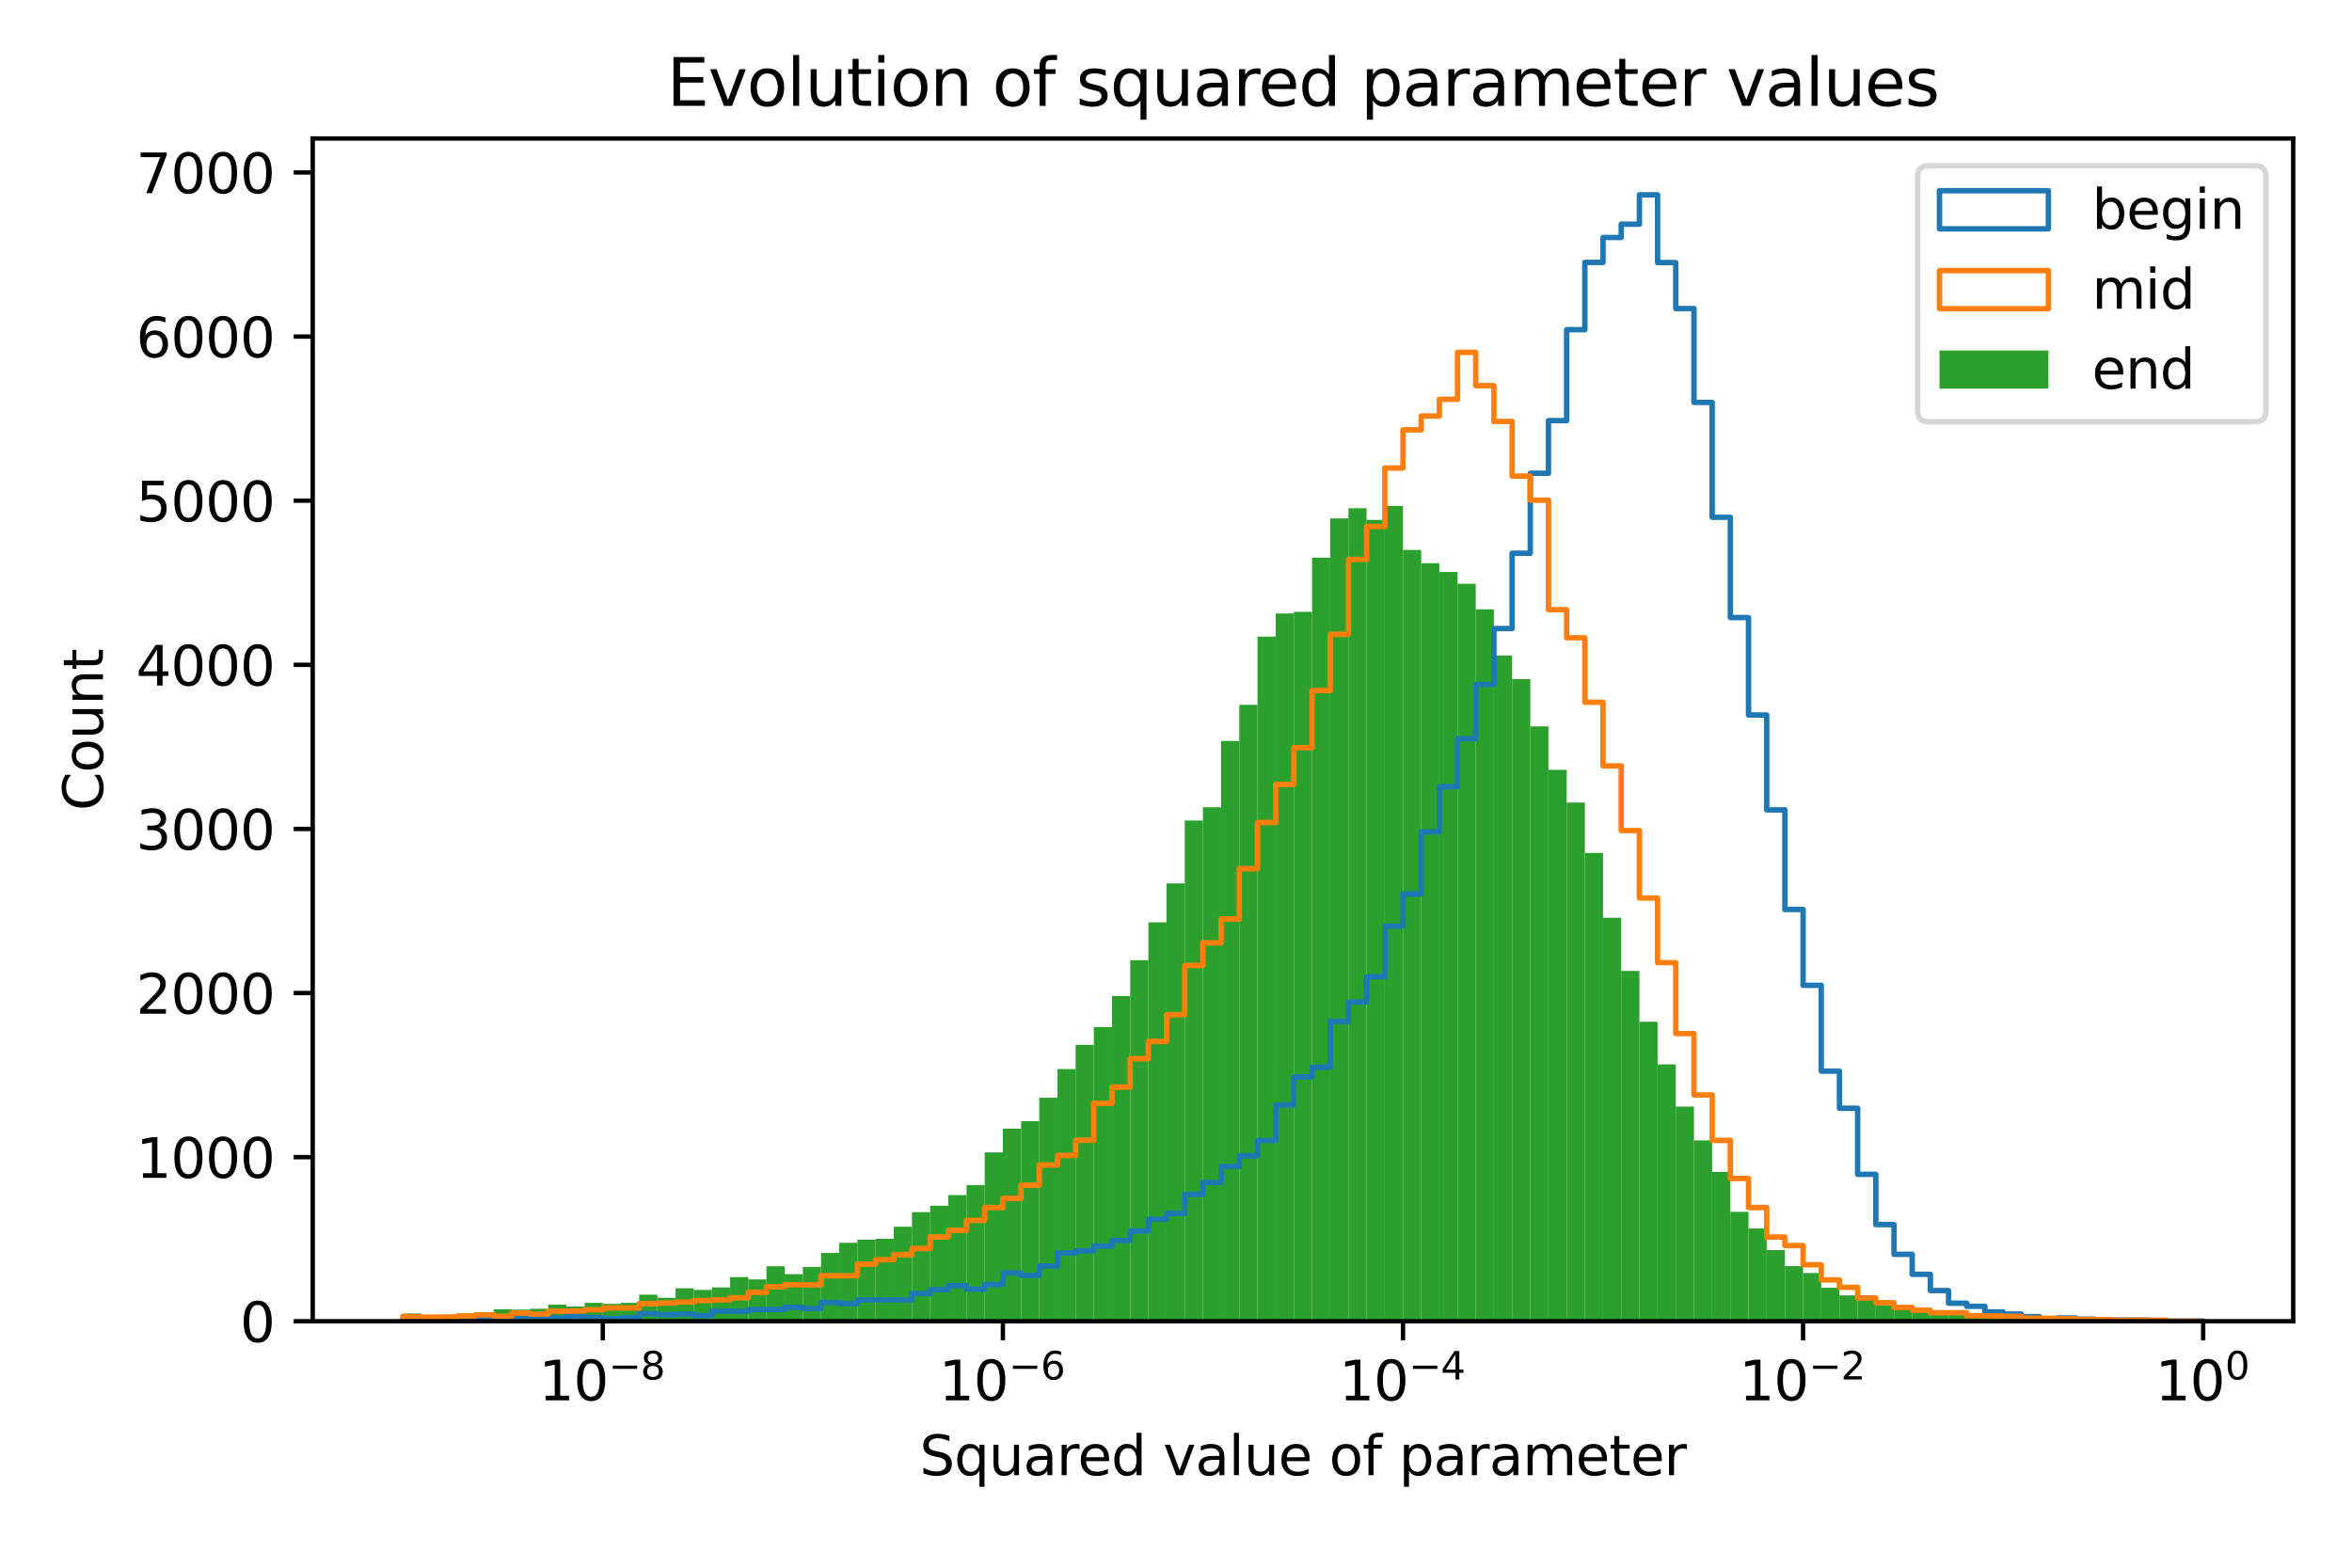 <?xml version="1.0" encoding="utf-8" standalone="no"?>
<!DOCTYPE svg PUBLIC "-//W3C//DTD SVG 1.1//EN"
  "http://www.w3.org/Graphics/SVG/1.1/DTD/svg11.dtd">
<svg xmlns:xlink="http://www.w3.org/1999/xlink" width="432pt" height="288pt" viewBox="0 0 432 288" xmlns="http://www.w3.org/2000/svg" version="1.1">
 <defs>
  <style type="text/css">*{stroke-linejoin: round; stroke-linecap: butt}</style>
 </defs>
 <g id="figure_1">
  <g id="patch_1">
   <path d="M 0 288 
L 432 288 
L 432 0 
L 0 0 
z
" style="fill: #ffffff"/>
  </g>
  <g id="axes_1">
   <g id="patch_2">
    <path d="M 57.44 242.728 
L 421.2 242.728 
L 421.2 25.44 
L 57.44 25.44 
z
" style="fill: #ffffff"/>
   </g>
   <g id="patch_3">
    <path d="M 73.975 242.728 
L 77.315 242.728 
L 77.315 241.311 
L 73.975 241.311 
z
" clip-path="url(#p591c697e97)" style="fill: #2ca02c"/>
   </g>
   <g id="patch_4">
    <path d="M 77.315 242.728 
L 80.655 242.728 
L 80.655 241.643 
L 77.315 241.643 
z
" clip-path="url(#p591c697e97)" style="fill: #2ca02c"/>
   </g>
   <g id="patch_5">
    <path d="M 80.655 242.728 
L 83.995 242.728 
L 83.995 241.673 
L 80.655 241.673 
z
" clip-path="url(#p591c697e97)" style="fill: #2ca02c"/>
   </g>
   <g id="patch_6">
    <path d="M 83.995 242.728 
L 87.336 242.728 
L 87.336 241.311 
L 83.995 241.311 
z
" clip-path="url(#p591c697e97)" style="fill: #2ca02c"/>
   </g>
   <g id="patch_7">
    <path d="M 87.336 242.728 
L 90.676 242.728 
L 90.676 241.04 
L 87.336 241.04 
z
" clip-path="url(#p591c697e97)" style="fill: #2ca02c"/>
   </g>
   <g id="patch_8">
    <path d="M 90.676 242.728 
L 94.016 242.728 
L 94.016 240.527 
L 90.676 240.527 
z
" clip-path="url(#p591c697e97)" style="fill: #2ca02c"/>
   </g>
   <g id="patch_9">
    <path d="M 94.016 242.728 
L 97.357 242.728 
L 97.357 240.587 
L 94.016 240.587 
z
" clip-path="url(#p591c697e97)" style="fill: #2ca02c"/>
   </g>
   <g id="patch_10">
    <path d="M 97.357 242.728 
L 100.697 242.728 
L 100.697 240.437 
L 97.357 240.437 
z
" clip-path="url(#p591c697e97)" style="fill: #2ca02c"/>
   </g>
   <g id="patch_11">
    <path d="M 100.697 242.728 
L 104.037 242.728 
L 104.037 239.683 
L 100.697 239.683 
z
" clip-path="url(#p591c697e97)" style="fill: #2ca02c"/>
   </g>
   <g id="patch_12">
    <path d="M 104.037 242.728 
L 107.378 242.728 
L 107.378 240.015 
L 104.037 240.015 
z
" clip-path="url(#p591c697e97)" style="fill: #2ca02c"/>
   </g>
   <g id="patch_13">
    <path d="M 107.378 242.728 
L 110.718 242.728 
L 110.718 239.351 
L 107.378 239.351 
z
" clip-path="url(#p591c697e97)" style="fill: #2ca02c"/>
   </g>
   <g id="patch_14">
    <path d="M 110.718 242.728 
L 114.058 242.728 
L 114.058 239.532 
L 110.718 239.532 
z
" clip-path="url(#p591c697e97)" style="fill: #2ca02c"/>
   </g>
   <g id="patch_15">
    <path d="M 114.058 242.728 
L 117.399 242.728 
L 117.399 239.351 
L 114.058 239.351 
z
" clip-path="url(#p591c697e97)" style="fill: #2ca02c"/>
   </g>
   <g id="patch_16">
    <path d="M 117.399 242.728 
L 120.739 242.728 
L 120.739 237.844 
L 117.399 237.844 
z
" clip-path="url(#p591c697e97)" style="fill: #2ca02c"/>
   </g>
   <g id="patch_17">
    <path d="M 120.739 242.728 
L 124.079 242.728 
L 124.079 238.417 
L 120.739 238.417 
z
" clip-path="url(#p591c697e97)" style="fill: #2ca02c"/>
   </g>
   <g id="patch_18">
    <path d="M 124.079 242.728 
L 127.42 242.728 
L 127.42 236.668 
L 124.079 236.668 
z
" clip-path="url(#p591c697e97)" style="fill: #2ca02c"/>
   </g>
   <g id="patch_19">
    <path d="M 127.42 242.728 
L 130.76 242.728 
L 130.76 236.97 
L 127.42 236.97 
z
" clip-path="url(#p591c697e97)" style="fill: #2ca02c"/>
   </g>
   <g id="patch_20">
    <path d="M 130.76 242.728 
L 134.1 242.728 
L 134.1 236.517 
L 130.76 236.517 
z
" clip-path="url(#p591c697e97)" style="fill: #2ca02c"/>
   </g>
   <g id="patch_21">
    <path d="M 134.1 242.728 
L 137.44 242.728 
L 137.44 234.618 
L 134.1 234.618 
z
" clip-path="url(#p591c697e97)" style="fill: #2ca02c"/>
   </g>
   <g id="patch_22">
    <path d="M 137.44 242.728 
L 140.781 242.728 
L 140.781 235.04 
L 137.44 235.04 
z
" clip-path="url(#p591c697e97)" style="fill: #2ca02c"/>
   </g>
   <g id="patch_23">
    <path d="M 140.781 242.728 
L 144.121 242.728 
L 144.121 232.628 
L 140.781 232.628 
z
" clip-path="url(#p591c697e97)" style="fill: #2ca02c"/>
   </g>
   <g id="patch_24">
    <path d="M 144.121 242.728 
L 147.461 242.728 
L 147.461 234.075 
L 144.121 234.075 
z
" clip-path="url(#p591c697e97)" style="fill: #2ca02c"/>
   </g>
   <g id="patch_25">
    <path d="M 147.461 242.728 
L 150.802 242.728 
L 150.802 232.749 
L 147.461 232.749 
z
" clip-path="url(#p591c697e97)" style="fill: #2ca02c"/>
   </g>
   <g id="patch_26">
    <path d="M 150.802 242.728 
L 154.142 242.728 
L 154.142 230.186 
L 150.802 230.186 
z
" clip-path="url(#p591c697e97)" style="fill: #2ca02c"/>
   </g>
   <g id="patch_27">
    <path d="M 154.142 242.728 
L 157.482 242.728 
L 157.482 228.317 
L 154.142 228.317 
z
" clip-path="url(#p591c697e97)" style="fill: #2ca02c"/>
   </g>
   <g id="patch_28">
    <path d="M 157.482 242.728 
L 160.823 242.728 
L 160.823 227.744 
L 157.482 227.744 
z
" clip-path="url(#p591c697e97)" style="fill: #2ca02c"/>
   </g>
   <g id="patch_29">
    <path d="M 160.823 242.728 
L 164.163 242.728 
L 164.163 227.563 
L 160.823 227.563 
z
" clip-path="url(#p591c697e97)" style="fill: #2ca02c"/>
   </g>
   <g id="patch_30">
    <path d="M 164.163 242.728 
L 167.503 242.728 
L 167.503 225.362 
L 164.163 225.362 
z
" clip-path="url(#p591c697e97)" style="fill: #2ca02c"/>
   </g>
   <g id="patch_31">
    <path d="M 167.503 242.728 
L 170.844 242.728 
L 170.844 222.679 
L 167.503 222.679 
z
" clip-path="url(#p591c697e97)" style="fill: #2ca02c"/>
   </g>
   <g id="patch_32">
    <path d="M 170.844 242.728 
L 174.184 242.728 
L 174.184 221.503 
L 170.844 221.503 
z
" clip-path="url(#p591c697e97)" style="fill: #2ca02c"/>
   </g>
   <g id="patch_33">
    <path d="M 174.184 242.728 
L 177.524 242.728 
L 177.524 219.544 
L 174.184 219.544 
z
" clip-path="url(#p591c697e97)" style="fill: #2ca02c"/>
   </g>
   <g id="patch_34">
    <path d="M 177.524 242.728 
L 180.865 242.728 
L 180.865 217.705 
L 177.524 217.705 
z
" clip-path="url(#p591c697e97)" style="fill: #2ca02c"/>
   </g>
   <g id="patch_35">
    <path d="M 180.865 242.728 
L 184.205 242.728 
L 184.205 211.705 
L 180.865 211.705 
z
" clip-path="url(#p591c697e97)" style="fill: #2ca02c"/>
   </g>
   <g id="patch_36">
    <path d="M 184.205 242.728 
L 187.545 242.728 
L 187.545 207.333 
L 184.205 207.333 
z
" clip-path="url(#p591c697e97)" style="fill: #2ca02c"/>
   </g>
   <g id="patch_37">
    <path d="M 187.545 242.728 
L 190.885 242.728 
L 190.885 205.977 
L 187.545 205.977 
z
" clip-path="url(#p591c697e97)" style="fill: #2ca02c"/>
   </g>
   <g id="patch_38">
    <path d="M 190.885 242.728 
L 194.226 242.728 
L 194.226 201.665 
L 190.885 201.665 
z
" clip-path="url(#p591c697e97)" style="fill: #2ca02c"/>
   </g>
   <g id="patch_39">
    <path d="M 194.226 242.728 
L 197.566 242.728 
L 197.566 196.389 
L 194.226 196.389 
z
" clip-path="url(#p591c697e97)" style="fill: #2ca02c"/>
   </g>
   <g id="patch_40">
    <path d="M 197.566 242.728 
L 200.906 242.728 
L 200.906 191.958 
L 197.566 191.958 
z
" clip-path="url(#p591c697e97)" style="fill: #2ca02c"/>
   </g>
   <g id="patch_41">
    <path d="M 200.906 242.728 
L 204.247 242.728 
L 204.247 188.671 
L 200.906 188.671 
z
" clip-path="url(#p591c697e97)" style="fill: #2ca02c"/>
   </g>
   <g id="patch_42">
    <path d="M 204.247 242.728 
L 207.587 242.728 
L 207.587 182.973 
L 204.247 182.973 
z
" clip-path="url(#p591c697e97)" style="fill: #2ca02c"/>
   </g>
   <g id="patch_43">
    <path d="M 207.587 242.728 
L 210.927 242.728 
L 210.927 176.401 
L 207.587 176.401 
z
" clip-path="url(#p591c697e97)" style="fill: #2ca02c"/>
   </g>
   <g id="patch_44">
    <path d="M 210.927 242.728 
L 214.268 242.728 
L 214.268 169.436 
L 210.927 169.436 
z
" clip-path="url(#p591c697e97)" style="fill: #2ca02c"/>
   </g>
   <g id="patch_45">
    <path d="M 214.268 242.728 
L 217.608 242.728 
L 217.608 162.291 
L 214.268 162.291 
z
" clip-path="url(#p591c697e97)" style="fill: #2ca02c"/>
   </g>
   <g id="patch_46">
    <path d="M 217.608 242.728 
L 220.948 242.728 
L 220.948 150.744 
L 217.608 150.744 
z
" clip-path="url(#p591c697e97)" style="fill: #2ca02c"/>
   </g>
   <g id="patch_47">
    <path d="M 220.948 242.728 
L 224.289 242.728 
L 224.289 148.302 
L 220.948 148.302 
z
" clip-path="url(#p591c697e97)" style="fill: #2ca02c"/>
   </g>
   <g id="patch_48">
    <path d="M 224.289 242.728 
L 227.629 242.728 
L 227.629 136.122 
L 224.289 136.122 
z
" clip-path="url(#p591c697e97)" style="fill: #2ca02c"/>
   </g>
   <g id="patch_49">
    <path d="M 227.629 242.728 
L 230.969 242.728 
L 230.969 129.489 
L 227.629 129.489 
z
" clip-path="url(#p591c697e97)" style="fill: #2ca02c"/>
   </g>
   <g id="patch_50">
    <path d="M 230.969 242.728 
L 234.31 242.728 
L 234.31 116.947 
L 230.969 116.947 
z
" clip-path="url(#p591c697e97)" style="fill: #2ca02c"/>
   </g>
   <g id="patch_51">
    <path d="M 234.31 242.728 
L 237.65 242.728 
L 237.65 112.696 
L 234.31 112.696 
z
" clip-path="url(#p591c697e97)" style="fill: #2ca02c"/>
   </g>
   <g id="patch_52">
    <path d="M 237.65 242.728 
L 240.99 242.728 
L 240.99 112.395 
L 237.65 112.395 
z
" clip-path="url(#p591c697e97)" style="fill: #2ca02c"/>
   </g>
   <g id="patch_53">
    <path d="M 240.99 242.728 
L 244.33 242.728 
L 244.33 102.446 
L 240.99 102.446 
z
" clip-path="url(#p591c697e97)" style="fill: #2ca02c"/>
   </g>
   <g id="patch_54">
    <path d="M 244.33 242.728 
L 247.671 242.728 
L 247.671 95.24 
L 244.33 95.24 
z
" clip-path="url(#p591c697e97)" style="fill: #2ca02c"/>
   </g>
   <g id="patch_55">
    <path d="M 247.671 242.728 
L 251.011 242.728 
L 251.011 93.371 
L 247.671 93.371 
z
" clip-path="url(#p591c697e97)" style="fill: #2ca02c"/>
   </g>
   <g id="patch_56">
    <path d="M 251.011 242.728 
L 254.351 242.728 
L 254.351 95.512 
L 251.011 95.512 
z
" clip-path="url(#p591c697e97)" style="fill: #2ca02c"/>
   </g>
   <g id="patch_57">
    <path d="M 254.351 242.728 
L 257.692 242.728 
L 257.692 92.949 
L 254.351 92.949 
z
" clip-path="url(#p591c697e97)" style="fill: #2ca02c"/>
   </g>
   <g id="patch_58">
    <path d="M 257.692 242.728 
L 261.032 242.728 
L 261.032 101.029 
L 257.692 101.029 
z
" clip-path="url(#p591c697e97)" style="fill: #2ca02c"/>
   </g>
   <g id="patch_59">
    <path d="M 261.032 242.728 
L 264.372 242.728 
L 264.372 103.471 
L 261.032 103.471 
z
" clip-path="url(#p591c697e97)" style="fill: #2ca02c"/>
   </g>
   <g id="patch_60">
    <path d="M 264.372 242.728 
L 267.713 242.728 
L 267.713 105.069 
L 264.372 105.069 
z
" clip-path="url(#p591c697e97)" style="fill: #2ca02c"/>
   </g>
   <g id="patch_61">
    <path d="M 267.713 242.728 
L 271.053 242.728 
L 271.053 107.24 
L 267.713 107.24 
z
" clip-path="url(#p591c697e97)" style="fill: #2ca02c"/>
   </g>
   <g id="patch_62">
    <path d="M 271.053 242.728 
L 274.393 242.728 
L 274.393 111.943 
L 271.053 111.943 
z
" clip-path="url(#p591c697e97)" style="fill: #2ca02c"/>
   </g>
   <g id="patch_63">
    <path d="M 274.393 242.728 
L 277.734 242.728 
L 277.734 120.415 
L 274.393 120.415 
z
" clip-path="url(#p591c697e97)" style="fill: #2ca02c"/>
   </g>
   <g id="patch_64">
    <path d="M 277.734 242.728 
L 281.074 242.728 
L 281.074 124.756 
L 277.734 124.756 
z
" clip-path="url(#p591c697e97)" style="fill: #2ca02c"/>
   </g>
   <g id="patch_65">
    <path d="M 281.074 242.728 
L 284.414 242.728 
L 284.414 133.439 
L 281.074 133.439 
z
" clip-path="url(#p591c697e97)" style="fill: #2ca02c"/>
   </g>
   <g id="patch_66">
    <path d="M 284.414 242.728 
L 287.755 242.728 
L 287.755 141.428 
L 284.414 141.428 
z
" clip-path="url(#p591c697e97)" style="fill: #2ca02c"/>
   </g>
   <g id="patch_67">
    <path d="M 287.755 242.728 
L 291.095 242.728 
L 291.095 147.428 
L 287.755 147.428 
z
" clip-path="url(#p591c697e97)" style="fill: #2ca02c"/>
   </g>
   <g id="patch_68">
    <path d="M 291.095 242.728 
L 294.435 242.728 
L 294.435 156.683 
L 291.095 156.683 
z
" clip-path="url(#p591c697e97)" style="fill: #2ca02c"/>
   </g>
   <g id="patch_69">
    <path d="M 294.435 242.728 
L 297.775 242.728 
L 297.775 168.592 
L 294.435 168.592 
z
" clip-path="url(#p591c697e97)" style="fill: #2ca02c"/>
   </g>
   <g id="patch_70">
    <path d="M 297.775 242.728 
L 301.116 242.728 
L 301.116 178.36 
L 297.775 178.36 
z
" clip-path="url(#p591c697e97)" style="fill: #2ca02c"/>
   </g>
   <g id="patch_71">
    <path d="M 301.116 242.728 
L 304.456 242.728 
L 304.456 187.707 
L 301.116 187.707 
z
" clip-path="url(#p591c697e97)" style="fill: #2ca02c"/>
   </g>
   <g id="patch_72">
    <path d="M 304.456 242.728 
L 307.796 242.728 
L 307.796 195.545 
L 304.456 195.545 
z
" clip-path="url(#p591c697e97)" style="fill: #2ca02c"/>
   </g>
   <g id="patch_73">
    <path d="M 307.796 242.728 
L 311.137 242.728 
L 311.137 203.293 
L 307.796 203.293 
z
" clip-path="url(#p591c697e97)" style="fill: #2ca02c"/>
   </g>
   <g id="patch_74">
    <path d="M 311.137 242.728 
L 314.477 242.728 
L 314.477 209.504 
L 311.137 209.504 
z
" clip-path="url(#p591c697e97)" style="fill: #2ca02c"/>
   </g>
   <g id="patch_75">
    <path d="M 314.477 242.728 
L 317.817 242.728 
L 317.817 215.293 
L 314.477 215.293 
z
" clip-path="url(#p591c697e97)" style="fill: #2ca02c"/>
   </g>
   <g id="patch_76">
    <path d="M 317.817 242.728 
L 321.158 242.728 
L 321.158 222.619 
L 317.817 222.619 
z
" clip-path="url(#p591c697e97)" style="fill: #2ca02c"/>
   </g>
   <g id="patch_77">
    <path d="M 321.158 242.728 
L 324.498 242.728 
L 324.498 225.694 
L 321.158 225.694 
z
" clip-path="url(#p591c697e97)" style="fill: #2ca02c"/>
   </g>
   <g id="patch_78">
    <path d="M 324.498 242.728 
L 327.838 242.728 
L 327.838 229.643 
L 324.498 229.643 
z
" clip-path="url(#p591c697e97)" style="fill: #2ca02c"/>
   </g>
   <g id="patch_79">
    <path d="M 327.838 242.728 
L 331.179 242.728 
L 331.179 232.598 
L 327.838 232.598 
z
" clip-path="url(#p591c697e97)" style="fill: #2ca02c"/>
   </g>
   <g id="patch_80">
    <path d="M 331.179 242.728 
L 334.519 242.728 
L 334.519 233.864 
L 331.179 233.864 
z
" clip-path="url(#p591c697e97)" style="fill: #2ca02c"/>
   </g>
   <g id="patch_81">
    <path d="M 334.519 242.728 
L 337.859 242.728 
L 337.859 236.578 
L 334.519 236.578 
z
" clip-path="url(#p591c697e97)" style="fill: #2ca02c"/>
   </g>
   <g id="patch_82">
    <path d="M 337.859 242.728 
L 341.2 242.728 
L 341.2 237.964 
L 337.859 237.964 
z
" clip-path="url(#p591c697e97)" style="fill: #2ca02c"/>
   </g>
   <g id="patch_83">
    <path d="M 341.2 242.728 
L 344.54 242.728 
L 344.54 238.356 
L 341.2 238.356 
z
" clip-path="url(#p591c697e97)" style="fill: #2ca02c"/>
   </g>
   <g id="patch_84">
    <path d="M 344.54 242.728 
L 347.88 242.728 
L 347.88 239.773 
L 344.54 239.773 
z
" clip-path="url(#p591c697e97)" style="fill: #2ca02c"/>
   </g>
   <g id="patch_85">
    <path d="M 347.88 242.728 
L 351.22 242.728 
L 351.22 240.497 
L 347.88 240.497 
z
" clip-path="url(#p591c697e97)" style="fill: #2ca02c"/>
   </g>
   <g id="patch_86">
    <path d="M 351.22 242.728 
L 354.561 242.728 
L 354.561 240.346 
L 351.22 240.346 
z
" clip-path="url(#p591c697e97)" style="fill: #2ca02c"/>
   </g>
   <g id="patch_87">
    <path d="M 354.561 242.728 
L 357.901 242.728 
L 357.901 241.432 
L 354.561 241.432 
z
" clip-path="url(#p591c697e97)" style="fill: #2ca02c"/>
   </g>
   <g id="patch_88">
    <path d="M 357.901 242.728 
L 361.241 242.728 
L 361.241 241.13 
L 357.901 241.13 
z
" clip-path="url(#p591c697e97)" style="fill: #2ca02c"/>
   </g>
   <g id="patch_89">
    <path d="M 361.241 242.728 
L 364.582 242.728 
L 364.582 241.582 
L 361.241 241.582 
z
" clip-path="url(#p591c697e97)" style="fill: #2ca02c"/>
   </g>
   <g id="patch_90">
    <path d="M 364.582 242.728 
L 367.922 242.728 
L 367.922 241.643 
L 364.582 241.643 
z
" clip-path="url(#p591c697e97)" style="fill: #2ca02c"/>
   </g>
   <g id="patch_91">
    <path d="M 367.922 242.728 
L 371.262 242.728 
L 371.262 242.095 
L 367.922 242.095 
z
" clip-path="url(#p591c697e97)" style="fill: #2ca02c"/>
   </g>
   <g id="patch_92">
    <path d="M 371.262 242.728 
L 374.603 242.728 
L 374.603 242.215 
L 371.262 242.215 
z
" clip-path="url(#p591c697e97)" style="fill: #2ca02c"/>
   </g>
   <g id="patch_93">
    <path d="M 374.603 242.728 
L 377.943 242.728 
L 377.943 242.185 
L 374.603 242.185 
z
" clip-path="url(#p591c697e97)" style="fill: #2ca02c"/>
   </g>
   <g id="patch_94">
    <path d="M 377.943 242.728 
L 381.283 242.728 
L 381.283 242.185 
L 377.943 242.185 
z
" clip-path="url(#p591c697e97)" style="fill: #2ca02c"/>
   </g>
   <g id="patch_95">
    <path d="M 381.283 242.728 
L 384.624 242.728 
L 384.624 242.336 
L 381.283 242.336 
z
" clip-path="url(#p591c697e97)" style="fill: #2ca02c"/>
   </g>
   <g id="patch_96">
    <path d="M 384.624 242.728 
L 387.964 242.728 
L 387.964 242.427 
L 384.624 242.427 
z
" clip-path="url(#p591c697e97)" style="fill: #2ca02c"/>
   </g>
   <g id="patch_97">
    <path d="M 387.964 242.728 
L 391.304 242.728 
L 391.304 242.517 
L 387.964 242.517 
z
" clip-path="url(#p591c697e97)" style="fill: #2ca02c"/>
   </g>
   <g id="patch_98">
    <path d="M 391.304 242.728 
L 394.645 242.728 
L 394.645 242.487 
L 391.304 242.487 
z
" clip-path="url(#p591c697e97)" style="fill: #2ca02c"/>
   </g>
   <g id="patch_99">
    <path d="M 394.645 242.728 
L 397.985 242.728 
L 397.985 242.607 
L 394.645 242.607 
z
" clip-path="url(#p591c697e97)" style="fill: #2ca02c"/>
   </g>
   <g id="patch_100">
    <path d="M 397.985 242.728 
L 401.325 242.728 
L 401.325 242.547 
L 397.985 242.547 
z
" clip-path="url(#p591c697e97)" style="fill: #2ca02c"/>
   </g>
   <g id="patch_101">
    <path d="M 401.325 242.728 
L 404.665 242.728 
L 404.665 242.728 
L 401.325 242.728 
z
" clip-path="url(#p591c697e97)" style="fill: #2ca02c"/>
   </g>
   <g id="matplotlib.axis_1">
    <g id="xtick_1">
     <g id="line2d_1">
      <defs>
       <path id="mfe1cc787bb" d="M 0 0 
L 0 3.5 
" style="stroke: #000000; stroke-width: 0.8"/>
      </defs>
      <g>
       <use xlink:href="#mfe1cc787bb" x="110.718" y="242.728" style="stroke: #000000; stroke-width: 0.8"/>
      </g>
     </g>
     <g id="text_1">
      <!-- $\mathdefault{10^{-8}}$ -->
      <g transform="translate(98.968 257.326)scale(0.1 -0.1)">
       <defs>
        <path id="DejaVuSans-31" d="M 794 531 
L 1825 531 
L 1825 4091 
L 703 3866 
L 703 4441 
L 1819 4666 
L 2450 4666 
L 2450 531 
L 3481 531 
L 3481 0 
L 794 0 
L 794 531 
z
" transform="scale(0.016)"/>
        <path id="DejaVuSans-30" d="M 2034 4250 
Q 1547 4250 1301 3770 
Q 1056 3291 1056 2328 
Q 1056 1369 1301 889 
Q 1547 409 2034 409 
Q 2525 409 2770 889 
Q 3016 1369 3016 2328 
Q 3016 3291 2770 3770 
Q 2525 4250 2034 4250 
z
M 2034 4750 
Q 2819 4750 3233 4129 
Q 3647 3509 3647 2328 
Q 3647 1150 3233 529 
Q 2819 -91 2034 -91 
Q 1250 -91 836 529 
Q 422 1150 422 2328 
Q 422 3509 836 4129 
Q 1250 4750 2034 4750 
z
" transform="scale(0.016)"/>
        <path id="DejaVuSans-2212" d="M 678 2272 
L 4684 2272 
L 4684 1741 
L 678 1741 
L 678 2272 
z
" transform="scale(0.016)"/>
        <path id="DejaVuSans-38" d="M 2034 2216 
Q 1584 2216 1326 1975 
Q 1069 1734 1069 1313 
Q 1069 891 1326 650 
Q 1584 409 2034 409 
Q 2484 409 2743 651 
Q 3003 894 3003 1313 
Q 3003 1734 2745 1975 
Q 2488 2216 2034 2216 
z
M 1403 2484 
Q 997 2584 770 2862 
Q 544 3141 544 3541 
Q 544 4100 942 4425 
Q 1341 4750 2034 4750 
Q 2731 4750 3128 4425 
Q 3525 4100 3525 3541 
Q 3525 3141 3298 2862 
Q 3072 2584 2669 2484 
Q 3125 2378 3379 2068 
Q 3634 1759 3634 1313 
Q 3634 634 3220 271 
Q 2806 -91 2034 -91 
Q 1263 -91 848 271 
Q 434 634 434 1313 
Q 434 1759 690 2068 
Q 947 2378 1403 2484 
z
M 1172 3481 
Q 1172 3119 1398 2916 
Q 1625 2713 2034 2713 
Q 2441 2713 2670 2916 
Q 2900 3119 2900 3481 
Q 2900 3844 2670 4047 
Q 2441 4250 2034 4250 
Q 1625 4250 1398 4047 
Q 1172 3844 1172 3481 
z
" transform="scale(0.016)"/>
       </defs>
       <use xlink:href="#DejaVuSans-31" transform="translate(0 0.766)"/>
       <use xlink:href="#DejaVuSans-30" transform="translate(63.623 0.766)"/>
       <use xlink:href="#DejaVuSans-2212" transform="translate(128.203 39.047)scale(0.7)"/>
       <use xlink:href="#DejaVuSans-38" transform="translate(186.855 39.047)scale(0.7)"/>
      </g>
     </g>
    </g>
    <g id="xtick_2">
     <g id="line2d_2">
      <g>
       <use xlink:href="#mfe1cc787bb" x="184.205" y="242.728" style="stroke: #000000; stroke-width: 0.8"/>
      </g>
     </g>
     <g id="text_2">
      <!-- $\mathdefault{10^{-6}}$ -->
      <g transform="translate(172.455 257.326)scale(0.1 -0.1)">
       <defs>
        <path id="DejaVuSans-36" d="M 2113 2584 
Q 1688 2584 1439 2293 
Q 1191 2003 1191 1497 
Q 1191 994 1439 701 
Q 1688 409 2113 409 
Q 2538 409 2786 701 
Q 3034 994 3034 1497 
Q 3034 2003 2786 2293 
Q 2538 2584 2113 2584 
z
M 3366 4563 
L 3366 3988 
Q 3128 4100 2886 4159 
Q 2644 4219 2406 4219 
Q 1781 4219 1451 3797 
Q 1122 3375 1075 2522 
Q 1259 2794 1537 2939 
Q 1816 3084 2150 3084 
Q 2853 3084 3261 2657 
Q 3669 2231 3669 1497 
Q 3669 778 3244 343 
Q 2819 -91 2113 -91 
Q 1303 -91 875 529 
Q 447 1150 447 2328 
Q 447 3434 972 4092 
Q 1497 4750 2381 4750 
Q 2619 4750 2861 4703 
Q 3103 4656 3366 4563 
z
" transform="scale(0.016)"/>
       </defs>
       <use xlink:href="#DejaVuSans-31" transform="translate(0 0.766)"/>
       <use xlink:href="#DejaVuSans-30" transform="translate(63.623 0.766)"/>
       <use xlink:href="#DejaVuSans-2212" transform="translate(128.203 39.047)scale(0.7)"/>
       <use xlink:href="#DejaVuSans-36" transform="translate(186.855 39.047)scale(0.7)"/>
      </g>
     </g>
    </g>
    <g id="xtick_3">
     <g id="line2d_3">
      <g>
       <use xlink:href="#mfe1cc787bb" x="257.692" y="242.728" style="stroke: #000000; stroke-width: 0.8"/>
      </g>
     </g>
     <g id="text_3">
      <!-- $\mathdefault{10^{-4}}$ -->
      <g transform="translate(245.942 257.326)scale(0.1 -0.1)">
       <defs>
        <path id="DejaVuSans-34" d="M 2419 4116 
L 825 1625 
L 2419 1625 
L 2419 4116 
z
M 2253 4666 
L 3047 4666 
L 3047 1625 
L 3713 1625 
L 3713 1100 
L 3047 1100 
L 3047 0 
L 2419 0 
L 2419 1100 
L 313 1100 
L 313 1709 
L 2253 4666 
z
" transform="scale(0.016)"/>
       </defs>
       <use xlink:href="#DejaVuSans-31" transform="translate(0 0.684)"/>
       <use xlink:href="#DejaVuSans-30" transform="translate(63.623 0.684)"/>
       <use xlink:href="#DejaVuSans-2212" transform="translate(128.203 38.966)scale(0.7)"/>
       <use xlink:href="#DejaVuSans-34" transform="translate(186.855 38.966)scale(0.7)"/>
      </g>
     </g>
    </g>
    <g id="xtick_4">
     <g id="line2d_4">
      <g>
       <use xlink:href="#mfe1cc787bb" x="331.179" y="242.728" style="stroke: #000000; stroke-width: 0.8"/>
      </g>
     </g>
     <g id="text_4">
      <!-- $\mathdefault{10^{-2}}$ -->
      <g transform="translate(319.429 257.326)scale(0.1 -0.1)">
       <defs>
        <path id="DejaVuSans-32" d="M 1228 531 
L 3431 531 
L 3431 0 
L 469 0 
L 469 531 
Q 828 903 1448 1529 
Q 2069 2156 2228 2338 
Q 2531 2678 2651 2914 
Q 2772 3150 2772 3378 
Q 2772 3750 2511 3984 
Q 2250 4219 1831 4219 
Q 1534 4219 1204 4116 
Q 875 4013 500 3803 
L 500 4441 
Q 881 4594 1212 4672 
Q 1544 4750 1819 4750 
Q 2544 4750 2975 4387 
Q 3406 4025 3406 3419 
Q 3406 3131 3298 2873 
Q 3191 2616 2906 2266 
Q 2828 2175 2409 1742 
Q 1991 1309 1228 531 
z
" transform="scale(0.016)"/>
       </defs>
       <use xlink:href="#DejaVuSans-31" transform="translate(0 0.766)"/>
       <use xlink:href="#DejaVuSans-30" transform="translate(63.623 0.766)"/>
       <use xlink:href="#DejaVuSans-2212" transform="translate(128.203 39.047)scale(0.7)"/>
       <use xlink:href="#DejaVuSans-32" transform="translate(186.855 39.047)scale(0.7)"/>
      </g>
     </g>
    </g>
    <g id="xtick_5">
     <g id="line2d_5">
      <g>
       <use xlink:href="#mfe1cc787bb" x="404.665" y="242.728" style="stroke: #000000; stroke-width: 0.8"/>
      </g>
     </g>
     <g id="text_5">
      <!-- $\mathdefault{10^{0}}$ -->
      <g transform="translate(395.865 257.326)scale(0.1 -0.1)">
       <use xlink:href="#DejaVuSans-31" transform="translate(0 0.766)"/>
       <use xlink:href="#DejaVuSans-30" transform="translate(63.623 0.766)"/>
       <use xlink:href="#DejaVuSans-30" transform="translate(128.203 39.047)scale(0.7)"/>
      </g>
     </g>
    </g>
    <g id="text_6">
     <!-- Squared value of parameter -->
     <g transform="translate(168.904 271.005)scale(0.1 -0.1)">
      <defs>
       <path id="DejaVuSans-53" d="M 3425 4513 
L 3425 3897 
Q 3066 4069 2747 4153 
Q 2428 4238 2131 4238 
Q 1616 4238 1336 4038 
Q 1056 3838 1056 3469 
Q 1056 3159 1242 3001 
Q 1428 2844 1947 2747 
L 2328 2669 
Q 3034 2534 3370 2195 
Q 3706 1856 3706 1288 
Q 3706 609 3251 259 
Q 2797 -91 1919 -91 
Q 1588 -91 1214 -16 
Q 841 59 441 206 
L 441 856 
Q 825 641 1194 531 
Q 1563 422 1919 422 
Q 2459 422 2753 634 
Q 3047 847 3047 1241 
Q 3047 1584 2836 1778 
Q 2625 1972 2144 2069 
L 1759 2144 
Q 1053 2284 737 2584 
Q 422 2884 422 3419 
Q 422 4038 858 4394 
Q 1294 4750 2059 4750 
Q 2388 4750 2728 4690 
Q 3069 4631 3425 4513 
z
" transform="scale(0.016)"/>
       <path id="DejaVuSans-71" d="M 947 1747 
Q 947 1113 1208 752 
Q 1469 391 1925 391 
Q 2381 391 2643 752 
Q 2906 1113 2906 1747 
Q 2906 2381 2643 2742 
Q 2381 3103 1925 3103 
Q 1469 3103 1208 2742 
Q 947 2381 947 1747 
z
M 2906 525 
Q 2725 213 2448 61 
Q 2172 -91 1784 -91 
Q 1150 -91 751 415 
Q 353 922 353 1747 
Q 353 2572 751 3078 
Q 1150 3584 1784 3584 
Q 2172 3584 2448 3432 
Q 2725 3281 2906 2969 
L 2906 3500 
L 3481 3500 
L 3481 -1331 
L 2906 -1331 
L 2906 525 
z
" transform="scale(0.016)"/>
       <path id="DejaVuSans-75" d="M 544 1381 
L 544 3500 
L 1119 3500 
L 1119 1403 
Q 1119 906 1312 657 
Q 1506 409 1894 409 
Q 2359 409 2629 706 
Q 2900 1003 2900 1516 
L 2900 3500 
L 3475 3500 
L 3475 0 
L 2900 0 
L 2900 538 
Q 2691 219 2414 64 
Q 2138 -91 1772 -91 
Q 1169 -91 856 284 
Q 544 659 544 1381 
z
M 1991 3584 
L 1991 3584 
z
" transform="scale(0.016)"/>
       <path id="DejaVuSans-61" d="M 2194 1759 
Q 1497 1759 1228 1600 
Q 959 1441 959 1056 
Q 959 750 1161 570 
Q 1363 391 1709 391 
Q 2188 391 2477 730 
Q 2766 1069 2766 1631 
L 2766 1759 
L 2194 1759 
z
M 3341 1997 
L 3341 0 
L 2766 0 
L 2766 531 
Q 2569 213 2275 61 
Q 1981 -91 1556 -91 
Q 1019 -91 701 211 
Q 384 513 384 1019 
Q 384 1609 779 1909 
Q 1175 2209 1959 2209 
L 2766 2209 
L 2766 2266 
Q 2766 2663 2505 2880 
Q 2244 3097 1772 3097 
Q 1472 3097 1187 3025 
Q 903 2953 641 2809 
L 641 3341 
Q 956 3463 1253 3523 
Q 1550 3584 1831 3584 
Q 2591 3584 2966 3190 
Q 3341 2797 3341 1997 
z
" transform="scale(0.016)"/>
       <path id="DejaVuSans-72" d="M 2631 2963 
Q 2534 3019 2420 3045 
Q 2306 3072 2169 3072 
Q 1681 3072 1420 2755 
Q 1159 2438 1159 1844 
L 1159 0 
L 581 0 
L 581 3500 
L 1159 3500 
L 1159 2956 
Q 1341 3275 1631 3429 
Q 1922 3584 2338 3584 
Q 2397 3584 2469 3576 
Q 2541 3569 2628 3553 
L 2631 2963 
z
" transform="scale(0.016)"/>
       <path id="DejaVuSans-65" d="M 3597 1894 
L 3597 1613 
L 953 1613 
Q 991 1019 1311 708 
Q 1631 397 2203 397 
Q 2534 397 2845 478 
Q 3156 559 3463 722 
L 3463 178 
Q 3153 47 2828 -22 
Q 2503 -91 2169 -91 
Q 1331 -91 842 396 
Q 353 884 353 1716 
Q 353 2575 817 3079 
Q 1281 3584 2069 3584 
Q 2775 3584 3186 3129 
Q 3597 2675 3597 1894 
z
M 3022 2063 
Q 3016 2534 2758 2815 
Q 2500 3097 2075 3097 
Q 1594 3097 1305 2825 
Q 1016 2553 972 2059 
L 3022 2063 
z
" transform="scale(0.016)"/>
       <path id="DejaVuSans-64" d="M 2906 2969 
L 2906 4863 
L 3481 4863 
L 3481 0 
L 2906 0 
L 2906 525 
Q 2725 213 2448 61 
Q 2172 -91 1784 -91 
Q 1150 -91 751 415 
Q 353 922 353 1747 
Q 353 2572 751 3078 
Q 1150 3584 1784 3584 
Q 2172 3584 2448 3432 
Q 2725 3281 2906 2969 
z
M 947 1747 
Q 947 1113 1208 752 
Q 1469 391 1925 391 
Q 2381 391 2643 752 
Q 2906 1113 2906 1747 
Q 2906 2381 2643 2742 
Q 2381 3103 1925 3103 
Q 1469 3103 1208 2742 
Q 947 2381 947 1747 
z
" transform="scale(0.016)"/>
       <path id="DejaVuSans-20" transform="scale(0.016)"/>
       <path id="DejaVuSans-76" d="M 191 3500 
L 800 3500 
L 1894 563 
L 2988 3500 
L 3597 3500 
L 2284 0 
L 1503 0 
L 191 3500 
z
" transform="scale(0.016)"/>
       <path id="DejaVuSans-6c" d="M 603 4863 
L 1178 4863 
L 1178 0 
L 603 0 
L 603 4863 
z
" transform="scale(0.016)"/>
       <path id="DejaVuSans-6f" d="M 1959 3097 
Q 1497 3097 1228 2736 
Q 959 2375 959 1747 
Q 959 1119 1226 758 
Q 1494 397 1959 397 
Q 2419 397 2687 759 
Q 2956 1122 2956 1747 
Q 2956 2369 2687 2733 
Q 2419 3097 1959 3097 
z
M 1959 3584 
Q 2709 3584 3137 3096 
Q 3566 2609 3566 1747 
Q 3566 888 3137 398 
Q 2709 -91 1959 -91 
Q 1206 -91 779 398 
Q 353 888 353 1747 
Q 353 2609 779 3096 
Q 1206 3584 1959 3584 
z
" transform="scale(0.016)"/>
       <path id="DejaVuSans-66" d="M 2375 4863 
L 2375 4384 
L 1825 4384 
Q 1516 4384 1395 4259 
Q 1275 4134 1275 3809 
L 1275 3500 
L 2222 3500 
L 2222 3053 
L 1275 3053 
L 1275 0 
L 697 0 
L 697 3053 
L 147 3053 
L 147 3500 
L 697 3500 
L 697 3744 
Q 697 4328 969 4595 
Q 1241 4863 1831 4863 
L 2375 4863 
z
" transform="scale(0.016)"/>
       <path id="DejaVuSans-70" d="M 1159 525 
L 1159 -1331 
L 581 -1331 
L 581 3500 
L 1159 3500 
L 1159 2969 
Q 1341 3281 1617 3432 
Q 1894 3584 2278 3584 
Q 2916 3584 3314 3078 
Q 3713 2572 3713 1747 
Q 3713 922 3314 415 
Q 2916 -91 2278 -91 
Q 1894 -91 1617 61 
Q 1341 213 1159 525 
z
M 3116 1747 
Q 3116 2381 2855 2742 
Q 2594 3103 2138 3103 
Q 1681 3103 1420 2742 
Q 1159 2381 1159 1747 
Q 1159 1113 1420 752 
Q 1681 391 2138 391 
Q 2594 391 2855 752 
Q 3116 1113 3116 1747 
z
" transform="scale(0.016)"/>
       <path id="DejaVuSans-6d" d="M 3328 2828 
Q 3544 3216 3844 3400 
Q 4144 3584 4550 3584 
Q 5097 3584 5394 3201 
Q 5691 2819 5691 2113 
L 5691 0 
L 5113 0 
L 5113 2094 
Q 5113 2597 4934 2840 
Q 4756 3084 4391 3084 
Q 3944 3084 3684 2787 
Q 3425 2491 3425 1978 
L 3425 0 
L 2847 0 
L 2847 2094 
Q 2847 2600 2669 2842 
Q 2491 3084 2119 3084 
Q 1678 3084 1418 2786 
Q 1159 2488 1159 1978 
L 1159 0 
L 581 0 
L 581 3500 
L 1159 3500 
L 1159 2956 
Q 1356 3278 1631 3431 
Q 1906 3584 2284 3584 
Q 2666 3584 2933 3390 
Q 3200 3197 3328 2828 
z
" transform="scale(0.016)"/>
       <path id="DejaVuSans-74" d="M 1172 4494 
L 1172 3500 
L 2356 3500 
L 2356 3053 
L 1172 3053 
L 1172 1153 
Q 1172 725 1289 603 
Q 1406 481 1766 481 
L 2356 481 
L 2356 0 
L 1766 0 
Q 1100 0 847 248 
Q 594 497 594 1153 
L 594 3053 
L 172 3053 
L 172 3500 
L 594 3500 
L 594 4494 
L 1172 4494 
z
" transform="scale(0.016)"/>
      </defs>
      <use xlink:href="#DejaVuSans-53"/>
      <use xlink:href="#DejaVuSans-71" x="63.477"/>
      <use xlink:href="#DejaVuSans-75" x="126.953"/>
      <use xlink:href="#DejaVuSans-61" x="190.332"/>
      <use xlink:href="#DejaVuSans-72" x="251.611"/>
      <use xlink:href="#DejaVuSans-65" x="290.475"/>
      <use xlink:href="#DejaVuSans-64" x="351.998"/>
      <use xlink:href="#DejaVuSans-20" x="415.475"/>
      <use xlink:href="#DejaVuSans-76" x="447.262"/>
      <use xlink:href="#DejaVuSans-61" x="506.441"/>
      <use xlink:href="#DejaVuSans-6c" x="567.721"/>
      <use xlink:href="#DejaVuSans-75" x="595.504"/>
      <use xlink:href="#DejaVuSans-65" x="658.883"/>
      <use xlink:href="#DejaVuSans-20" x="720.406"/>
      <use xlink:href="#DejaVuSans-6f" x="752.193"/>
      <use xlink:href="#DejaVuSans-66" x="813.375"/>
      <use xlink:href="#DejaVuSans-20" x="848.58"/>
      <use xlink:href="#DejaVuSans-70" x="880.367"/>
      <use xlink:href="#DejaVuSans-61" x="943.844"/>
      <use xlink:href="#DejaVuSans-72" x="1005.123"/>
      <use xlink:href="#DejaVuSans-61" x="1046.236"/>
      <use xlink:href="#DejaVuSans-6d" x="1107.516"/>
      <use xlink:href="#DejaVuSans-65" x="1204.928"/>
      <use xlink:href="#DejaVuSans-74" x="1266.451"/>
      <use xlink:href="#DejaVuSans-65" x="1305.66"/>
      <use xlink:href="#DejaVuSans-72" x="1367.184"/>
     </g>
    </g>
   </g>
   <g id="matplotlib.axis_2">
    <g id="ytick_1">
     <g id="line2d_6">
      <defs>
       <path id="m8089e0e30e" d="M 0 0 
L -3.5 0 
" style="stroke: #000000; stroke-width: 0.8"/>
      </defs>
      <g>
       <use xlink:href="#m8089e0e30e" x="57.44" y="242.728" style="stroke: #000000; stroke-width: 0.8"/>
      </g>
     </g>
     <g id="text_7">
      <!-- 0 -->
      <g transform="translate(44.078 246.527)scale(0.1 -0.1)">
       <use xlink:href="#DejaVuSans-30"/>
      </g>
     </g>
    </g>
    <g id="ytick_2">
     <g id="line2d_7">
      <g>
       <use xlink:href="#m8089e0e30e" x="57.44" y="212.579" style="stroke: #000000; stroke-width: 0.8"/>
      </g>
     </g>
     <g id="text_8">
      <!-- 1000 -->
      <g transform="translate(24.99 216.378)scale(0.1 -0.1)">
       <use xlink:href="#DejaVuSans-31"/>
       <use xlink:href="#DejaVuSans-30" x="63.623"/>
       <use xlink:href="#DejaVuSans-30" x="127.246"/>
       <use xlink:href="#DejaVuSans-30" x="190.869"/>
      </g>
     </g>
    </g>
    <g id="ytick_3">
     <g id="line2d_8">
      <g>
       <use xlink:href="#m8089e0e30e" x="57.44" y="182.431" style="stroke: #000000; stroke-width: 0.8"/>
      </g>
     </g>
     <g id="text_9">
      <!-- 2000 -->
      <g transform="translate(24.99 186.23)scale(0.1 -0.1)">
       <use xlink:href="#DejaVuSans-32"/>
       <use xlink:href="#DejaVuSans-30" x="63.623"/>
       <use xlink:href="#DejaVuSans-30" x="127.246"/>
       <use xlink:href="#DejaVuSans-30" x="190.869"/>
      </g>
     </g>
    </g>
    <g id="ytick_4">
     <g id="line2d_9">
      <g>
       <use xlink:href="#m8089e0e30e" x="57.44" y="152.282" style="stroke: #000000; stroke-width: 0.8"/>
      </g>
     </g>
     <g id="text_10">
      <!-- 3000 -->
      <g transform="translate(24.99 156.081)scale(0.1 -0.1)">
       <defs>
        <path id="DejaVuSans-33" d="M 2597 2516 
Q 3050 2419 3304 2112 
Q 3559 1806 3559 1356 
Q 3559 666 3084 287 
Q 2609 -91 1734 -91 
Q 1441 -91 1130 -33 
Q 819 25 488 141 
L 488 750 
Q 750 597 1062 519 
Q 1375 441 1716 441 
Q 2309 441 2620 675 
Q 2931 909 2931 1356 
Q 2931 1769 2642 2001 
Q 2353 2234 1838 2234 
L 1294 2234 
L 1294 2753 
L 1863 2753 
Q 2328 2753 2575 2939 
Q 2822 3125 2822 3475 
Q 2822 3834 2567 4026 
Q 2313 4219 1838 4219 
Q 1578 4219 1281 4162 
Q 984 4106 628 3988 
L 628 4550 
Q 988 4650 1302 4700 
Q 1616 4750 1894 4750 
Q 2613 4750 3031 4423 
Q 3450 4097 3450 3541 
Q 3450 3153 3228 2886 
Q 3006 2619 2597 2516 
z
" transform="scale(0.016)"/>
       </defs>
       <use xlink:href="#DejaVuSans-33"/>
       <use xlink:href="#DejaVuSans-30" x="63.623"/>
       <use xlink:href="#DejaVuSans-30" x="127.246"/>
       <use xlink:href="#DejaVuSans-30" x="190.869"/>
      </g>
     </g>
    </g>
    <g id="ytick_5">
     <g id="line2d_10">
      <g>
       <use xlink:href="#m8089e0e30e" x="57.44" y="122.133" style="stroke: #000000; stroke-width: 0.8"/>
      </g>
     </g>
     <g id="text_11">
      <!-- 4000 -->
      <g transform="translate(24.99 125.932)scale(0.1 -0.1)">
       <use xlink:href="#DejaVuSans-34"/>
       <use xlink:href="#DejaVuSans-30" x="63.623"/>
       <use xlink:href="#DejaVuSans-30" x="127.246"/>
       <use xlink:href="#DejaVuSans-30" x="190.869"/>
      </g>
     </g>
    </g>
    <g id="ytick_6">
     <g id="line2d_11">
      <g>
       <use xlink:href="#m8089e0e30e" x="57.44" y="91.984" style="stroke: #000000; stroke-width: 0.8"/>
      </g>
     </g>
     <g id="text_12">
      <!-- 5000 -->
      <g transform="translate(24.99 95.784)scale(0.1 -0.1)">
       <defs>
        <path id="DejaVuSans-35" d="M 691 4666 
L 3169 4666 
L 3169 4134 
L 1269 4134 
L 1269 2991 
Q 1406 3038 1543 3061 
Q 1681 3084 1819 3084 
Q 2600 3084 3056 2656 
Q 3513 2228 3513 1497 
Q 3513 744 3044 326 
Q 2575 -91 1722 -91 
Q 1428 -91 1123 -41 
Q 819 9 494 109 
L 494 744 
Q 775 591 1075 516 
Q 1375 441 1709 441 
Q 2250 441 2565 725 
Q 2881 1009 2881 1497 
Q 2881 1984 2565 2268 
Q 2250 2553 1709 2553 
Q 1456 2553 1204 2497 
Q 953 2441 691 2322 
L 691 4666 
z
" transform="scale(0.016)"/>
       </defs>
       <use xlink:href="#DejaVuSans-35"/>
       <use xlink:href="#DejaVuSans-30" x="63.623"/>
       <use xlink:href="#DejaVuSans-30" x="127.246"/>
       <use xlink:href="#DejaVuSans-30" x="190.869"/>
      </g>
     </g>
    </g>
    <g id="ytick_7">
     <g id="line2d_12">
      <g>
       <use xlink:href="#m8089e0e30e" x="57.44" y="61.836" style="stroke: #000000; stroke-width: 0.8"/>
      </g>
     </g>
     <g id="text_13">
      <!-- 6000 -->
      <g transform="translate(24.99 65.635)scale(0.1 -0.1)">
       <use xlink:href="#DejaVuSans-36"/>
       <use xlink:href="#DejaVuSans-30" x="63.623"/>
       <use xlink:href="#DejaVuSans-30" x="127.246"/>
       <use xlink:href="#DejaVuSans-30" x="190.869"/>
      </g>
     </g>
    </g>
    <g id="ytick_8">
     <g id="line2d_13">
      <g>
       <use xlink:href="#m8089e0e30e" x="57.44" y="31.687" style="stroke: #000000; stroke-width: 0.8"/>
      </g>
     </g>
     <g id="text_14">
      <!-- 7000 -->
      <g transform="translate(24.99 35.486)scale(0.1 -0.1)">
       <defs>
        <path id="DejaVuSans-37" d="M 525 4666 
L 3525 4666 
L 3525 4397 
L 1831 0 
L 1172 0 
L 2766 4134 
L 525 4134 
L 525 4666 
z
" transform="scale(0.016)"/>
       </defs>
       <use xlink:href="#DejaVuSans-37"/>
       <use xlink:href="#DejaVuSans-30" x="63.623"/>
       <use xlink:href="#DejaVuSans-30" x="127.246"/>
       <use xlink:href="#DejaVuSans-30" x="190.869"/>
      </g>
     </g>
    </g>
    <g id="text_15">
     <!-- Count -->
     <g transform="translate(18.91 148.932)rotate(-90)scale(0.1 -0.1)">
      <defs>
       <path id="DejaVuSans-43" d="M 4122 4306 
L 4122 3641 
Q 3803 3938 3442 4084 
Q 3081 4231 2675 4231 
Q 1875 4231 1450 3742 
Q 1025 3253 1025 2328 
Q 1025 1406 1450 917 
Q 1875 428 2675 428 
Q 3081 428 3442 575 
Q 3803 722 4122 1019 
L 4122 359 
Q 3791 134 3420 21 
Q 3050 -91 2638 -91 
Q 1578 -91 968 557 
Q 359 1206 359 2328 
Q 359 3453 968 4101 
Q 1578 4750 2638 4750 
Q 3056 4750 3426 4639 
Q 3797 4528 4122 4306 
z
" transform="scale(0.016)"/>
       <path id="DejaVuSans-6e" d="M 3513 2113 
L 3513 0 
L 2938 0 
L 2938 2094 
Q 2938 2591 2744 2837 
Q 2550 3084 2163 3084 
Q 1697 3084 1428 2787 
Q 1159 2491 1159 1978 
L 1159 0 
L 581 0 
L 581 3500 
L 1159 3500 
L 1159 2956 
Q 1366 3272 1645 3428 
Q 1925 3584 2291 3584 
Q 2894 3584 3203 3211 
Q 3513 2838 3513 2113 
z
" transform="scale(0.016)"/>
      </defs>
      <use xlink:href="#DejaVuSans-43"/>
      <use xlink:href="#DejaVuSans-6f" x="69.824"/>
      <use xlink:href="#DejaVuSans-75" x="131.006"/>
      <use xlink:href="#DejaVuSans-6e" x="194.385"/>
      <use xlink:href="#DejaVuSans-74" x="257.764"/>
     </g>
    </g>
   </g>
   <g id="patch_102">
    <path d="M 73.975 242.728 
L 73.975 242.607 
L 77.315 242.607 
L 77.315 242.396 
L 83.995 242.427 
L 83.995 242.095 
L 87.336 242.095 
L 87.336 242.396 
L 90.676 242.396 
L 90.676 242.276 
L 100.697 242.246 
L 100.697 242.125 
L 104.037 242.125 
L 104.037 241.824 
L 107.378 241.824 
L 107.378 242.035 
L 110.718 242.035 
L 110.718 242.276 
L 114.058 242.276 
L 114.058 242.065 
L 117.399 242.065 
L 117.399 241.341 
L 120.739 241.341 
L 120.739 241.522 
L 124.079 241.522 
L 124.079 241.401 
L 127.42 241.401 
L 127.42 241.703 
L 130.76 241.703 
L 130.76 240.829 
L 137.44 240.919 
L 137.44 240.587 
L 144.121 240.557 
L 144.121 240.165 
L 147.461 240.165 
L 147.461 240.376 
L 150.802 240.376 
L 150.802 239.291 
L 154.142 239.291 
L 154.142 239.472 
L 157.482 239.472 
L 157.482 238.809 
L 167.503 238.809 
L 167.503 237.633 
L 170.844 237.633 
L 170.844 236.939 
L 174.184 236.939 
L 174.184 236.186 
L 177.524 236.186 
L 177.524 236.849 
L 180.865 236.849 
L 180.865 235.975 
L 184.205 235.975 
L 184.205 233.864 
L 187.545 233.864 
L 187.545 234.317 
L 190.885 234.317 
L 190.885 232.568 
L 194.226 232.568 
L 194.226 230.186 
L 197.566 230.186 
L 197.566 229.794 
L 200.906 229.794 
L 200.906 228.92 
L 204.247 228.92 
L 204.247 227.895 
L 207.587 227.895 
L 207.587 226.146 
L 210.927 226.146 
L 210.927 223.975 
L 214.268 223.975 
L 214.268 222.92 
L 217.608 222.92 
L 217.608 219.423 
L 220.948 219.423 
L 220.948 217.222 
L 224.289 217.222 
L 224.289 214.298 
L 227.629 214.298 
L 227.629 212.338 
L 230.969 212.338 
L 230.969 209.504 
L 234.31 209.504 
L 234.31 202.992 
L 237.65 202.992 
L 237.65 197.837 
L 240.99 197.837 
L 240.99 196.058 
L 244.33 196.058 
L 244.33 187.646 
L 247.671 187.646 
L 247.671 184.089 
L 251.011 184.089 
L 251.011 179.446 
L 254.351 179.446 
L 254.351 170.13 
L 257.692 170.13 
L 257.692 164.221 
L 261.032 164.221 
L 261.032 152.824 
L 264.372 152.824 
L 264.372 144.534 
L 267.713 144.534 
L 267.713 135.7 
L 271.053 135.7 
L 271.053 125.751 
L 274.393 125.751 
L 274.393 115.47 
L 277.734 115.47 
L 277.734 101.632 
L 281.074 101.632 
L 281.074 86.949 
L 284.414 86.949 
L 284.414 77.272 
L 287.755 77.272 
L 287.755 60.569 
L 291.095 60.569 
L 291.095 48.208 
L 294.435 48.208 
L 294.435 43.626 
L 297.775 43.626 
L 297.775 41.184 
L 301.116 41.184 
L 301.116 35.787 
L 304.456 35.787 
L 304.456 48.238 
L 307.796 48.238 
L 307.796 56.68 
L 311.137 56.68 
L 311.137 73.925 
L 314.477 73.925 
L 314.477 95.029 
L 317.817 95.029 
L 317.817 113.45 
L 321.158 113.45 
L 321.158 131.359 
L 324.498 131.359 
L 324.498 148.785 
L 327.838 148.785 
L 327.838 167.085 
L 331.179 167.085 
L 331.179 181.014 
L 334.519 181.014 
L 334.519 196.781 
L 337.859 196.781 
L 337.859 203.595 
L 341.2 203.595 
L 341.2 215.745 
L 344.54 215.745 
L 344.54 224.97 
L 347.88 224.97 
L 347.88 230.427 
L 351.22 230.427 
L 351.22 234.105 
L 354.561 234.105 
L 354.561 237.09 
L 357.901 237.09 
L 357.901 239.412 
L 361.241 239.412 
L 361.241 239.984 
L 364.582 239.984 
L 364.582 241.01 
L 367.922 241.01 
L 367.922 241.401 
L 371.262 241.401 
L 371.262 241.884 
L 374.603 241.884 
L 374.603 242.306 
L 377.943 242.306 
L 377.943 242.125 
L 381.283 242.125 
L 381.283 242.336 
L 384.624 242.336 
L 384.624 242.487 
L 394.645 242.517 
L 394.645 242.698 
L 404.665 242.698 
L 404.665 242.728 
" clip-path="url(#p591c697e97)" style="fill: none; stroke: #1f77b4; stroke-linejoin: miter"/>
   </g>
   <g id="patch_103">
    <path d="M 73.975 242.728 
L 73.975 241.854 
L 77.315 241.854 
L 77.315 242.004 
L 83.995 241.914 
L 83.995 241.763 
L 87.336 241.763 
L 87.336 241.552 
L 90.676 241.552 
L 90.676 241.793 
L 94.016 241.793 
L 94.016 241.221 
L 97.357 241.221 
L 97.357 241.401 
L 100.697 241.401 
L 100.697 240.889 
L 107.378 240.829 
L 107.378 240.618 
L 110.718 240.618 
L 110.718 240.286 
L 117.399 240.286 
L 117.399 239.502 
L 120.739 239.502 
L 120.739 239.381 
L 124.079 239.381 
L 124.079 239.201 
L 127.42 239.201 
L 127.42 238.929 
L 130.76 238.929 
L 130.76 238.779 
L 134.1 238.779 
L 134.1 238.417 
L 137.44 238.417 
L 137.44 237.422 
L 140.781 237.422 
L 140.781 236.397 
L 144.121 236.397 
L 144.121 236.005 
L 150.802 236.035 
L 150.802 234.377 
L 157.482 234.377 
L 157.482 232.236 
L 160.823 232.236 
L 160.823 231.422 
L 164.163 231.422 
L 164.163 230.488 
L 167.503 230.488 
L 167.503 229.372 
L 170.844 229.372 
L 170.844 227.232 
L 174.184 227.232 
L 174.184 226.026 
L 177.524 226.026 
L 177.524 224.187 
L 180.865 224.187 
L 180.865 221.835 
L 184.205 221.835 
L 184.205 220.147 
L 187.545 220.147 
L 187.545 217.735 
L 190.885 217.735 
L 190.885 214.026 
L 194.226 214.026 
L 194.226 212.278 
L 197.566 212.278 
L 197.566 209.474 
L 200.906 209.474 
L 200.906 202.69 
L 204.247 202.69 
L 204.247 199.706 
L 207.587 199.706 
L 207.587 194.49 
L 210.927 194.49 
L 210.927 191.324 
L 214.268 191.324 
L 214.268 186.41 
L 217.608 186.41 
L 217.608 177.366 
L 220.948 177.366 
L 220.948 173.205 
L 224.289 173.205 
L 224.289 168.833 
L 227.629 168.833 
L 227.629 159.578 
L 230.969 159.578 
L 230.969 151.106 
L 234.31 151.106 
L 234.31 144.111 
L 237.65 144.111 
L 237.65 137.358 
L 240.99 137.358 
L 240.99 126.866 
L 244.33 126.866 
L 244.33 116.525 
L 247.671 116.525 
L 247.671 102.778 
L 251.011 102.778 
L 251.011 96.718 
L 254.351 96.718 
L 254.351 85.985 
L 257.692 85.985 
L 257.692 78.96 
L 261.032 78.96 
L 261.032 76.428 
L 264.372 76.428 
L 264.372 73.352 
L 267.713 73.352 
L 267.713 64.73 
L 271.053 64.73 
L 271.053 70.85 
L 274.393 70.85 
L 274.393 77.422 
L 277.734 77.422 
L 277.734 87.462 
L 281.074 87.462 
L 281.074 91.894 
L 284.414 91.894 
L 284.414 112.003 
L 287.755 112.003 
L 287.755 117.158 
L 291.095 117.158 
L 291.095 129.007 
L 294.435 129.007 
L 294.435 140.705 
L 297.775 140.705 
L 297.775 152.583 
L 301.116 152.583 
L 301.116 164.974 
L 304.456 164.974 
L 304.456 176.853 
L 307.796 176.853 
L 307.796 189.877 
L 311.137 189.877 
L 311.137 201.153 
L 314.477 201.153 
L 314.477 209.504 
L 317.817 209.504 
L 317.817 216.499 
L 321.158 216.499 
L 321.158 221.835 
L 324.498 221.835 
L 324.498 227.262 
L 327.838 227.262 
L 327.838 228.829 
L 331.179 228.829 
L 331.179 232.357 
L 334.519 232.357 
L 334.519 235.131 
L 337.859 235.131 
L 337.859 236.487 
L 341.2 236.487 
L 341.2 238.447 
L 344.54 238.447 
L 344.54 239.321 
L 347.88 239.321 
L 347.88 240.196 
L 351.22 240.196 
L 351.22 240.678 
L 354.561 240.678 
L 354.561 241.16 
L 361.241 241.16 
L 361.241 241.703 
L 367.922 241.763 
L 367.922 241.824 
L 371.262 241.824 
L 371.262 242.155 
L 377.943 242.185 
L 377.943 242.276 
L 381.283 242.276 
L 381.283 242.396 
L 387.964 242.427 
L 387.964 242.547 
L 397.985 242.517 
L 397.985 242.728 
L 404.665 242.728 
L 404.665 242.728 
" clip-path="url(#p591c697e97)" style="fill: none; stroke: #ff7f0e; stroke-linejoin: miter"/>
   </g>
   <g id="patch_104">
    <path d="M 57.44 242.728 
L 57.44 25.44 
" style="fill: none; stroke: #000000; stroke-width: 0.8; stroke-linejoin: miter; stroke-linecap: square"/>
   </g>
   <g id="patch_105">
    <path d="M 421.2 242.728 
L 421.2 25.44 
" style="fill: none; stroke: #000000; stroke-width: 0.8; stroke-linejoin: miter; stroke-linecap: square"/>
   </g>
   <g id="patch_106">
    <path d="M 57.44 242.728 
L 421.2 242.728 
" style="fill: none; stroke: #000000; stroke-width: 0.8; stroke-linejoin: miter; stroke-linecap: square"/>
   </g>
   <g id="patch_107">
    <path d="M 57.44 25.44 
L 421.2 25.44 
" style="fill: none; stroke: #000000; stroke-width: 0.8; stroke-linejoin: miter; stroke-linecap: square"/>
   </g>
   <g id="text_16">
    <!-- Evolution of squared parameter values -->
    <g transform="translate(122.495 19.44)scale(0.12 -0.12)">
     <defs>
      <path id="DejaVuSans-45" d="M 628 4666 
L 3578 4666 
L 3578 4134 
L 1259 4134 
L 1259 2753 
L 3481 2753 
L 3481 2222 
L 1259 2222 
L 1259 531 
L 3634 531 
L 3634 0 
L 628 0 
L 628 4666 
z
" transform="scale(0.016)"/>
      <path id="DejaVuSans-69" d="M 603 3500 
L 1178 3500 
L 1178 0 
L 603 0 
L 603 3500 
z
M 603 4863 
L 1178 4863 
L 1178 4134 
L 603 4134 
L 603 4863 
z
" transform="scale(0.016)"/>
      <path id="DejaVuSans-73" d="M 2834 3397 
L 2834 2853 
Q 2591 2978 2328 3040 
Q 2066 3103 1784 3103 
Q 1356 3103 1142 2972 
Q 928 2841 928 2578 
Q 928 2378 1081 2264 
Q 1234 2150 1697 2047 
L 1894 2003 
Q 2506 1872 2764 1633 
Q 3022 1394 3022 966 
Q 3022 478 2636 193 
Q 2250 -91 1575 -91 
Q 1294 -91 989 -36 
Q 684 19 347 128 
L 347 722 
Q 666 556 975 473 
Q 1284 391 1588 391 
Q 1994 391 2212 530 
Q 2431 669 2431 922 
Q 2431 1156 2273 1281 
Q 2116 1406 1581 1522 
L 1381 1569 
Q 847 1681 609 1914 
Q 372 2147 372 2553 
Q 372 3047 722 3315 
Q 1072 3584 1716 3584 
Q 2034 3584 2315 3537 
Q 2597 3491 2834 3397 
z
" transform="scale(0.016)"/>
     </defs>
     <use xlink:href="#DejaVuSans-45"/>
     <use xlink:href="#DejaVuSans-76" x="63.184"/>
     <use xlink:href="#DejaVuSans-6f" x="122.363"/>
     <use xlink:href="#DejaVuSans-6c" x="183.545"/>
     <use xlink:href="#DejaVuSans-75" x="211.328"/>
     <use xlink:href="#DejaVuSans-74" x="274.707"/>
     <use xlink:href="#DejaVuSans-69" x="313.916"/>
     <use xlink:href="#DejaVuSans-6f" x="341.699"/>
     <use xlink:href="#DejaVuSans-6e" x="402.881"/>
     <use xlink:href="#DejaVuSans-20" x="466.26"/>
     <use xlink:href="#DejaVuSans-6f" x="498.047"/>
     <use xlink:href="#DejaVuSans-66" x="559.229"/>
     <use xlink:href="#DejaVuSans-20" x="594.434"/>
     <use xlink:href="#DejaVuSans-73" x="626.221"/>
     <use xlink:href="#DejaVuSans-71" x="678.32"/>
     <use xlink:href="#DejaVuSans-75" x="741.797"/>
     <use xlink:href="#DejaVuSans-61" x="805.176"/>
     <use xlink:href="#DejaVuSans-72" x="866.455"/>
     <use xlink:href="#DejaVuSans-65" x="905.318"/>
     <use xlink:href="#DejaVuSans-64" x="966.842"/>
     <use xlink:href="#DejaVuSans-20" x="1030.318"/>
     <use xlink:href="#DejaVuSans-70" x="1062.105"/>
     <use xlink:href="#DejaVuSans-61" x="1125.582"/>
     <use xlink:href="#DejaVuSans-72" x="1186.861"/>
     <use xlink:href="#DejaVuSans-61" x="1227.975"/>
     <use xlink:href="#DejaVuSans-6d" x="1289.254"/>
     <use xlink:href="#DejaVuSans-65" x="1386.666"/>
     <use xlink:href="#DejaVuSans-74" x="1448.189"/>
     <use xlink:href="#DejaVuSans-65" x="1487.398"/>
     <use xlink:href="#DejaVuSans-72" x="1548.922"/>
     <use xlink:href="#DejaVuSans-20" x="1590.035"/>
     <use xlink:href="#DejaVuSans-76" x="1621.822"/>
     <use xlink:href="#DejaVuSans-61" x="1681.002"/>
     <use xlink:href="#DejaVuSans-6c" x="1742.281"/>
     <use xlink:href="#DejaVuSans-75" x="1770.064"/>
     <use xlink:href="#DejaVuSans-65" x="1833.443"/>
     <use xlink:href="#DejaVuSans-73" x="1894.967"/>
    </g>
   </g>
   <g id="legend_1">
    <g id="patch_108">
     <path d="M 354.234 77.474 
L 414.2 77.474 
Q 416.2 77.474 416.2 75.474 
L 416.2 32.44 
Q 416.2 30.44 414.2 30.44 
L 354.234 30.44 
Q 352.234 30.44 352.234 32.44 
L 352.234 75.474 
Q 352.234 77.474 354.234 77.474 
z
" style="fill: #ffffff; opacity: 0.8; stroke: #cccccc; stroke-linejoin: miter"/>
    </g>
    <g id="patch_109">
     <path d="M 356.234 42.038 
L 376.234 42.038 
L 376.234 35.038 
L 356.234 35.038 
L 356.234 42.038 
z
" style="fill: none; stroke: #1f77b4; stroke-linejoin: miter"/>
    </g>
    <g id="text_17">
     <!-- begin -->
     <g transform="translate(384.234 42.038)scale(0.1 -0.1)">
      <defs>
       <path id="DejaVuSans-62" d="M 3116 1747 
Q 3116 2381 2855 2742 
Q 2594 3103 2138 3103 
Q 1681 3103 1420 2742 
Q 1159 2381 1159 1747 
Q 1159 1113 1420 752 
Q 1681 391 2138 391 
Q 2594 391 2855 752 
Q 3116 1113 3116 1747 
z
M 1159 2969 
Q 1341 3281 1617 3432 
Q 1894 3584 2278 3584 
Q 2916 3584 3314 3078 
Q 3713 2572 3713 1747 
Q 3713 922 3314 415 
Q 2916 -91 2278 -91 
Q 1894 -91 1617 61 
Q 1341 213 1159 525 
L 1159 0 
L 581 0 
L 581 4863 
L 1159 4863 
L 1159 2969 
z
" transform="scale(0.016)"/>
       <path id="DejaVuSans-67" d="M 2906 1791 
Q 2906 2416 2648 2759 
Q 2391 3103 1925 3103 
Q 1463 3103 1205 2759 
Q 947 2416 947 1791 
Q 947 1169 1205 825 
Q 1463 481 1925 481 
Q 2391 481 2648 825 
Q 2906 1169 2906 1791 
z
M 3481 434 
Q 3481 -459 3084 -895 
Q 2688 -1331 1869 -1331 
Q 1566 -1331 1297 -1286 
Q 1028 -1241 775 -1147 
L 775 -588 
Q 1028 -725 1275 -790 
Q 1522 -856 1778 -856 
Q 2344 -856 2625 -561 
Q 2906 -266 2906 331 
L 2906 616 
Q 2728 306 2450 153 
Q 2172 0 1784 0 
Q 1141 0 747 490 
Q 353 981 353 1791 
Q 353 2603 747 3093 
Q 1141 3584 1784 3584 
Q 2172 3584 2450 3431 
Q 2728 3278 2906 2969 
L 2906 3500 
L 3481 3500 
L 3481 434 
z
" transform="scale(0.016)"/>
      </defs>
      <use xlink:href="#DejaVuSans-62"/>
      <use xlink:href="#DejaVuSans-65" x="63.477"/>
      <use xlink:href="#DejaVuSans-67" x="125"/>
      <use xlink:href="#DejaVuSans-69" x="188.477"/>
      <use xlink:href="#DejaVuSans-6e" x="216.26"/>
     </g>
    </g>
    <g id="patch_110">
     <path d="M 356.234 56.717 
L 376.234 56.717 
L 376.234 49.717 
L 356.234 49.717 
L 356.234 56.717 
z
" style="fill: none; stroke: #ff7f0e; stroke-linejoin: miter"/>
    </g>
    <g id="text_18">
     <!-- mid -->
     <g transform="translate(384.234 56.717)scale(0.1 -0.1)">
      <use xlink:href="#DejaVuSans-6d"/>
      <use xlink:href="#DejaVuSans-69" x="97.412"/>
      <use xlink:href="#DejaVuSans-64" x="125.195"/>
     </g>
    </g>
    <g id="patch_111">
     <path d="M 356.234 71.395 
L 376.234 71.395 
L 376.234 64.395 
L 356.234 64.395 
z
" style="fill: #2ca02c"/>
    </g>
    <g id="text_19">
     <!-- end -->
     <g transform="translate(384.234 71.395)scale(0.1 -0.1)">
      <use xlink:href="#DejaVuSans-65"/>
      <use xlink:href="#DejaVuSans-6e" x="61.523"/>
      <use xlink:href="#DejaVuSans-64" x="124.902"/>
     </g>
    </g>
   </g>
  </g>
 </g>
 <defs>
  <clipPath id="p591c697e97">
   <rect x="57.44" y="25.44" width="363.76" height="217.288"/>
  </clipPath>
 </defs>
</svg>
